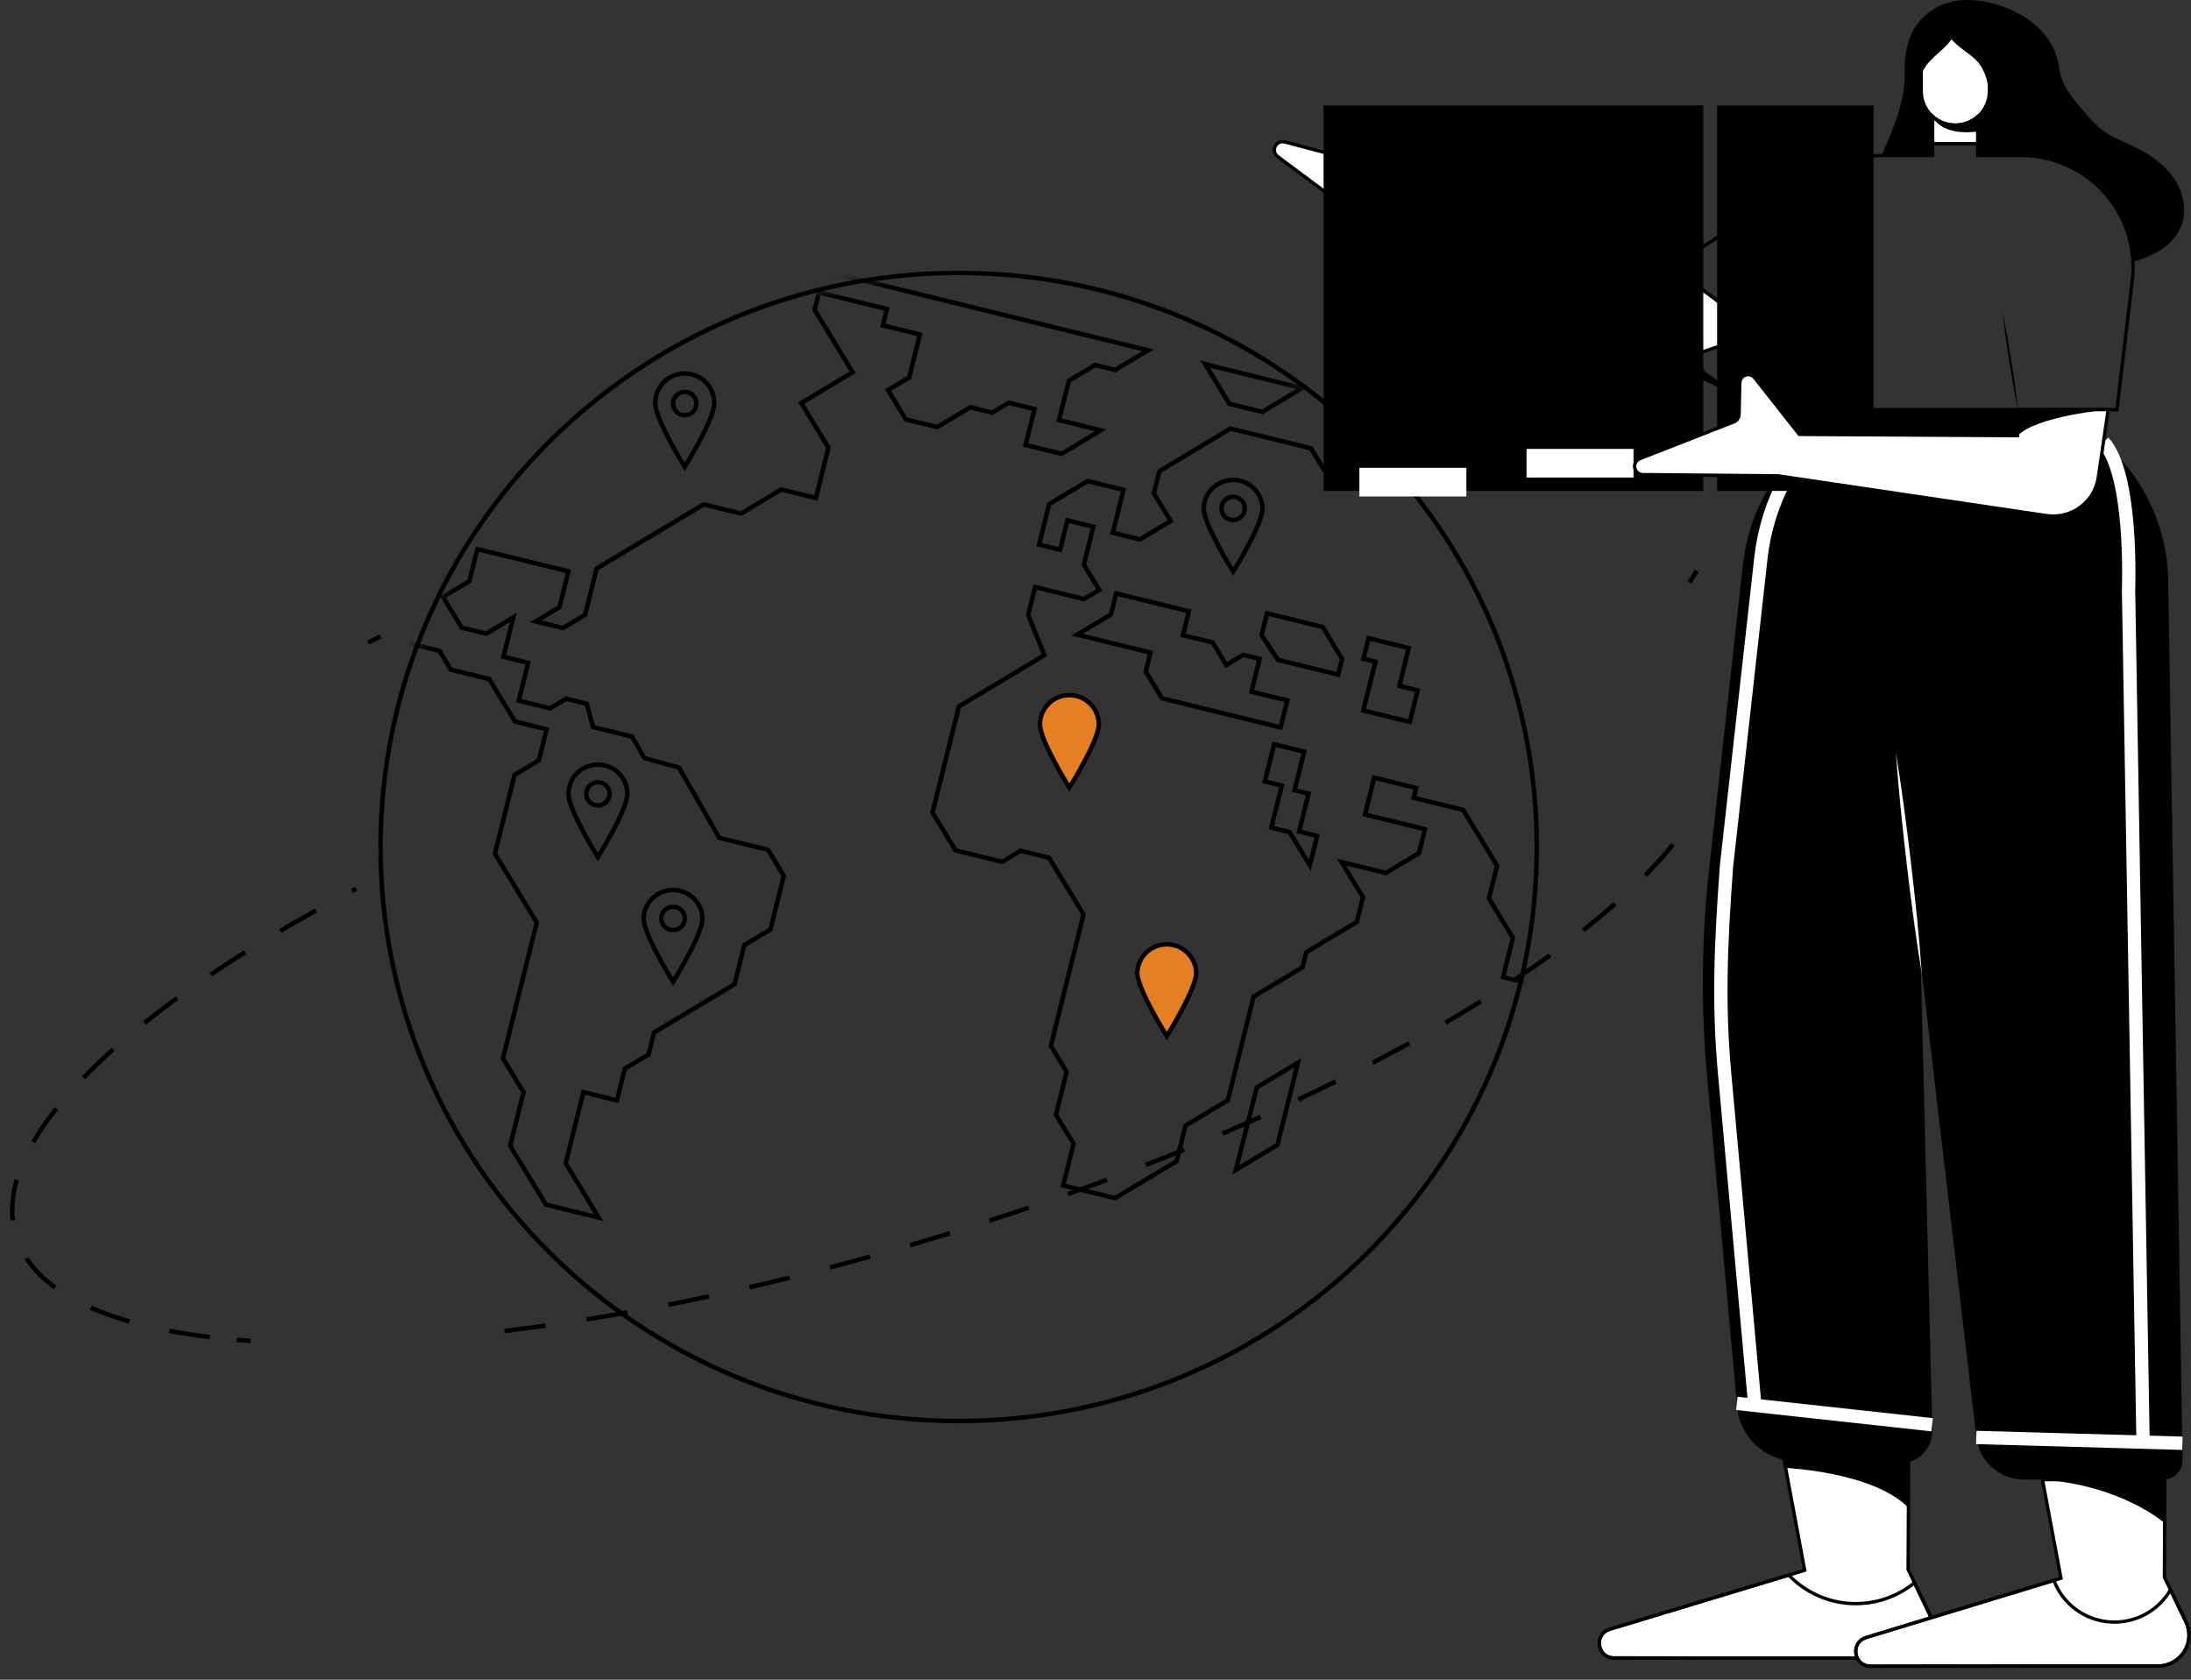 <svg width="180" height="138" viewBox="0 0 180 138" fill="none" xmlns="http://www.w3.org/2000/svg">
<rect x="0" y="0" width="180" height="138" fill="#333333" stroke="none"/>
<g id="Image">
<path id="Vector" d="M158.517 132.61L156.758 128.939L156.805 120.146C156.535 120.224 156.254 120.261 155.973 120.255L147.494 120.054C147.185 120.047 146.878 120.011 146.576 119.947L148.262 129.009L132.247 133.856C130.92 134.259 131.208 136.207 132.599 136.209L156.21 136.233C156.641 136.234 157.065 136.126 157.443 135.92C157.821 135.714 158.14 135.416 158.37 135.054C158.601 134.692 158.735 134.278 158.761 133.85C158.786 133.423 158.703 132.996 158.517 132.61Z" fill="white" stroke="black" stroke-width="0.272" stroke-miterlimit="10"/>
<path id="Vector_2" d="M164.733 33.656H152.741C151.472 34.181 150.278 34.871 149.19 35.706L165.762 35.803V33.656H164.733Z" fill="black"/>
<path id="Vector_3" d="M157.283 130.036C155.799 131.246 153.91 131.854 151.993 131.737C150.077 131.62 148.277 130.787 146.953 129.406L132.247 133.856C130.92 134.259 131.208 136.207 132.599 136.207L156.21 136.233C156.641 136.234 157.065 136.126 157.443 135.92C157.821 135.714 158.14 135.416 158.37 135.054C158.601 134.692 158.735 134.278 158.761 133.851C158.786 133.423 158.703 132.996 158.517 132.61L157.283 130.036Z" stroke="black" stroke-width="0.272" stroke-miterlimit="10"/>
<path id="Vector_4" d="M178.138 48.485H178.124C178.124 48.32 178.138 48.154 178.138 47.986C178.14 45.776 177.665 43.591 176.746 41.578C175.827 39.565 174.484 37.77 172.809 36.315L172.386 39.218C172.316 39.704 172.15 40.171 171.898 40.592C171.645 41.014 171.311 41.382 170.915 41.675C170.519 41.967 170.068 42.179 169.589 42.298C169.109 42.417 168.611 42.441 168.123 42.367L165.757 42.008L146.083 39.09H145.943C144.479 41.163 143.551 43.561 143.24 46.074H143.225L140.41 71.444C139.785 77.08 139.73 82.764 140.245 88.412L142.721 115.611C142.83 116.804 143.377 117.916 144.258 118.734C145.139 119.552 146.292 120.02 147.498 120.048L155.977 120.25C156.348 120.258 156.717 120.191 157.06 120.052C157.404 119.914 157.715 119.706 157.974 119.443C158.234 119.18 158.436 118.866 158.569 118.522C158.701 118.178 158.761 117.811 158.745 117.443L157.797 79.115L162.369 118.092C162.482 119.047 162.943 119.927 163.666 120.566C164.389 121.205 165.324 121.558 166.291 121.558H177.722C177.933 121.555 178.142 121.512 178.336 121.429C178.53 121.346 178.706 121.226 178.853 121.076C179 120.926 179.116 120.748 179.194 120.554C179.272 120.359 179.31 120.151 179.307 119.941L178.138 48.485Z" fill="black"/>
<path id="Vector_5" d="M176.06 118.482L174.869 48.485C174.869 48.32 175.248 38.996 172.809 36.317" stroke="white" stroke-width="1.094" stroke-miterlimit="10"/>
<path id="Vector_6" d="M155.973 120.255L147.494 120.054C147.185 120.047 146.878 120.011 146.576 119.947L146.697 120.602C146.697 120.602 153.848 120.905 156.784 123.87L156.805 120.146C156.535 120.224 156.254 120.261 155.973 120.255Z" fill="black"/>
<path id="Vector_7" d="M146.76 39.199C145.65 41.236 144.942 43.465 144.675 45.765L141.843 71.127C141.378 77.358 141.16 82.448 141.676 88.096L144.153 115.299" stroke="white" stroke-width="1.094" stroke-miterlimit="10"/>
<path id="Vector_8" d="M152.589 33.524C151.361 34.13 150.656 34.92 149.689 35.864" stroke="white" stroke-width="0.547" stroke-miterlimit="10"/>
<path id="Vector_9" d="M142.688 115.299L158.732 117.053" stroke="white" stroke-width="1.094" stroke-miterlimit="10"/>
<path id="Vector_10" d="M162.358 118.098L179.292 118.574" stroke="white" stroke-width="1.094" stroke-miterlimit="10"/>
<path id="Vector_11" d="M179.584 133.248L177.817 129.581L177.848 121.55C177.802 121.55 177.758 121.564 177.711 121.564H167.801L169.317 129.658L153.312 134.53C151.985 134.936 152.277 136.883 153.666 136.883L177.279 136.87C177.71 136.87 178.133 136.762 178.511 136.555C178.888 136.349 179.206 136.051 179.437 135.69C179.667 135.328 179.801 134.915 179.827 134.488C179.852 134.061 179.769 133.634 179.584 133.248Z" fill="white" stroke="black" stroke-width="0.272" stroke-miterlimit="10"/>
<path id="Vector_12" d="M153.316 134.536L168.737 129.843C169.09 130.78 169.705 131.599 170.509 132.202C171.314 132.806 172.274 133.169 173.279 133.25C174.284 133.331 175.292 133.126 176.184 132.66C177.075 132.193 177.815 131.483 178.316 130.614L179.584 133.25C179.771 133.636 179.857 134.064 179.833 134.492C179.808 134.92 179.675 135.335 179.445 135.698C179.215 136.061 178.896 136.36 178.518 136.568C178.14 136.775 177.715 136.883 177.283 136.883L153.67 136.896C152.28 136.883 151.987 134.94 153.316 134.536Z" stroke="black" stroke-width="0.272" stroke-miterlimit="10"/>
<path id="Vector_13" d="M177.711 121.564H167.8C174.382 122.049 177.834 125.14 177.834 125.14L177.847 121.545C177.802 121.554 177.758 121.564 177.711 121.564Z" fill="black"/>
<path id="Vector_14" d="M162.677 5.112C162.019 4.282 160.938 3.855 160.316 2.998C159.863 3.721 159.135 4.225 158.538 4.837C158.254 5.122 158.017 5.449 157.835 5.807V7.491C157.835 8.229 158.13 8.937 158.656 9.459C159.181 9.981 159.894 10.274 160.637 10.274C161.38 10.274 162.093 9.981 162.618 9.459C163.143 8.937 163.439 8.229 163.439 7.491V6.955C163.342 6.288 163.08 5.654 162.677 5.112Z" fill="white" stroke="black" stroke-width="0.272" stroke-miterlimit="10"/>
<path id="Vector_15" d="M160.627 10.285C159.945 10.284 159.288 10.037 158.777 9.588V11.804H162.477V9.588C161.966 10.037 161.309 10.284 160.627 10.285ZM137.843 22.284L135.632 23.4L117.267 17.376L117.1 11.863C117.096 11.722 117.049 11.587 116.964 11.474C116.879 11.362 116.762 11.278 116.627 11.235C116.493 11.192 116.348 11.191 116.214 11.232C116.079 11.274 115.96 11.356 115.874 11.467L114.272 13.538C114.19 13.643 114.078 13.723 113.95 13.766C113.823 13.809 113.685 13.813 113.555 13.779L105.552 11.663C105.398 11.622 105.235 11.636 105.091 11.702C104.946 11.768 104.829 11.881 104.76 12.023C104.691 12.165 104.673 12.327 104.711 12.48C104.748 12.634 104.839 12.769 104.966 12.864L114.484 19.944C114.548 19.991 114.619 20.026 114.695 20.047L128.63 26.935L131.593 28.4C132.852 29.022 134.224 29.391 135.628 29.484C137.032 29.578 138.441 29.394 139.773 28.944L144.58 27.319L137.843 22.284Z" fill="white" stroke="black" stroke-width="0.272" stroke-miterlimit="10"/>
<path id="Vector_16" d="M166.011 12.77H162.478V11.804H158.777V12.77H154.819C152.872 12.771 150.961 13.291 149.286 14.276L137.343 21.911L145.439 27.963L150.484 26.374C151.644 28.649 152.363 31.12 152.605 33.659H173.916L175.179 23.006C175.331 21.721 175.208 20.418 174.817 19.184C174.426 17.949 173.776 16.811 172.91 15.844C172.044 14.877 170.981 14.103 169.792 13.573C168.603 13.043 167.314 12.769 166.011 12.77Z" stroke="black" stroke-width="0.272" stroke-miterlimit="10"/>
<path id="Vector_17" d="M160.627 10.285C159.946 10.285 159.289 10.038 158.779 9.59C159.689 11.303 162.479 10.797 162.479 10.797V9.592C161.968 10.04 161.309 10.287 160.627 10.285Z" fill="black"/>
<path id="Vector_18" d="M178.672 14.756C177.899 13.562 176.687 12.71 175.402 12.09C174.545 11.676 173.637 11.347 172.862 10.797C172.123 10.274 171.535 9.572 170.953 8.877C170.295 8.088 169.626 7.271 169.325 6.289C169.18 5.807 169.135 5.302 169.008 4.817C168.439 2.588 166.299 1.052 164.079 0.383C162.477 -0.1 160.667 -0.213 159.19 0.56C157.128 1.635 156.423 3.625 156.474 5.938C156.534 8.335 155.558 10.549 154.578 12.777C154.656 12.777 154.732 12.777 154.809 12.777H158.767V9.596C158.469 9.335 158.23 9.014 158.067 8.654C157.903 8.294 157.819 7.903 157.82 7.508V5.824C158.001 5.466 158.239 5.139 158.523 4.854C159.12 4.242 159.85 3.738 160.301 3.015C160.923 3.872 162.007 4.299 162.661 5.129C163.064 5.672 163.324 6.306 163.419 6.974V7.51C163.42 7.905 163.336 8.296 163.172 8.656C163.009 9.016 162.77 9.337 162.472 9.598V12.779H166.005C166.17 12.779 166.335 12.779 166.498 12.792L166.659 12.806C166.767 12.806 166.875 12.821 166.981 12.832C167.046 12.832 167.108 12.847 167.171 12.855C167.268 12.866 167.361 12.879 167.459 12.894C167.558 12.909 167.592 12.917 167.649 12.928L167.922 12.981L168.111 13.024L168.375 13.09L168.564 13.144L168.822 13.222L169.012 13.286C169.095 13.314 169.18 13.346 169.264 13.378L169.453 13.447C169.539 13.481 169.622 13.519 169.707 13.555L169.878 13.63L170.147 13.762L170.289 13.833C170.424 13.903 170.557 13.976 170.686 14.054L170.769 14.104C170.871 14.167 170.974 14.229 171.072 14.293C171.124 14.325 171.171 14.361 171.222 14.394L171.446 14.551L171.605 14.673C171.671 14.724 171.74 14.775 171.795 14.827C171.85 14.88 171.903 14.916 171.956 14.961L172.145 15.121L172.303 15.266C172.36 15.319 172.418 15.373 172.473 15.43C172.528 15.486 172.578 15.531 172.627 15.584C172.676 15.637 172.735 15.697 172.788 15.754L172.936 15.915C172.987 15.974 173.036 16.034 173.086 16.092C173.135 16.151 173.18 16.205 173.226 16.264L173.366 16.452C173.412 16.512 173.455 16.569 173.499 16.629C173.542 16.689 173.588 16.759 173.633 16.817C173.679 16.875 173.715 16.934 173.753 16.994C173.791 17.054 173.853 17.154 173.903 17.235C173.952 17.316 174.03 17.451 174.092 17.562C174.128 17.627 174.164 17.692 174.198 17.751C174.232 17.809 174.268 17.892 174.303 17.962C174.337 18.031 174.367 18.091 174.397 18.159C174.428 18.227 174.46 18.304 174.492 18.378L174.574 18.566C174.604 18.641 174.632 18.716 174.659 18.792C174.684 18.858 174.708 18.925 174.731 18.993C174.754 19.061 174.782 19.146 174.807 19.225C174.831 19.304 174.849 19.36 174.867 19.428C174.886 19.496 174.911 19.586 174.932 19.665C174.953 19.744 174.966 19.805 174.981 19.874C174.996 19.944 175.017 20.034 175.034 20.115C175.051 20.196 175.061 20.254 175.074 20.326C175.087 20.398 175.103 20.49 175.116 20.571C175.129 20.652 175.133 20.712 175.142 20.783C175.152 20.855 175.163 20.951 175.173 21.036C175.182 21.12 175.173 21.177 175.188 21.247C175.203 21.316 175.201 21.418 175.205 21.504C175.48 21.433 175.753 21.354 176.02 21.258C177.29 20.802 178.526 20.015 179.093 18.797C179.717 17.521 179.446 15.947 178.672 14.756ZM152.603 33.656C152.452 32.49 152.217 31.337 151.899 30.205C151.581 29.076 151.166 27.975 150.658 26.916C150.408 26.387 150.136 25.866 149.835 25.363C149.689 25.107 149.526 24.864 149.371 24.61C149.207 24.362 149.06 24.103 148.931 23.835C148.671 23.3 148.475 22.737 148.347 22.158C148.222 21.579 148.168 20.988 148.186 20.398C148.219 21.573 148.517 22.726 149.056 23.773C149.321 24.29 149.672 24.765 149.975 25.279C150.279 25.793 150.563 26.306 150.821 26.839C151.328 27.909 151.733 29.023 152.032 30.167C152.182 30.732 152.299 31.317 152.4 31.899C152.5 32.481 152.563 33.068 152.603 33.656Z" fill="black"/>
<path id="Vector_19" d="M157.886 80.02C157.389 77.008 157.002 73.996 156.642 70.964C156.468 69.458 156.297 67.939 156.149 66.421C156.001 64.904 155.865 63.389 155.757 61.868C156.01 63.374 156.234 64.88 156.43 66.385C156.635 67.891 156.82 69.407 156.998 70.918C157.355 73.949 157.677 76.978 157.886 80.02Z" fill="white"/>
<path id="Vector_20" d="M137.845 28.855L135.633 29.971C140.797 30.819 144.478 33.925 144.478 33.925L144.533 33.855L137.845 28.855Z" fill="black"/>
<path id="Vector_21" d="M78.758 116.748C104.988 116.748 126.252 95.632 126.252 69.585C126.252 43.538 104.988 22.422 78.758 22.422C52.528 22.422 31.264 43.538 31.264 69.585C31.264 95.632 52.528 116.748 78.758 116.748Z" stroke="black" stroke-width="0.367" stroke-miterlimit="10"/>
<g id="Clip path group">
<mask id="mask0_21676_129497" style="mask-type:luminance" maskUnits="userSpaceOnUse" x="31" y="22" width="96" height="95">
<g id="b">
<path id="Vector_22" d="M78.758 116.748C104.988 116.748 126.252 95.632 126.252 69.585C126.252 43.538 104.988 22.422 78.758 22.422C52.528 22.422 31.264 43.538 31.264 69.585C31.264 95.632 52.528 116.748 78.758 116.748Z" fill="white"/>
</g>
</mask>
<g mask="url(#mask0_21676_129497)">
<g id="Group">
<path id="Vector_23" d="M65.354 21.681L63.72 22.661L53.449 20.143L51.788 21.137L49.402 20.551L47.358 21.777L32.342 18.095L29.793 19.623L28.288 19.254L26.064 20.587L24.466 20.195L23.273 24.988L27.924 26.129L29.662 25.086L34.016 26.153L32.064 34.003L30.062 35.204L29.101 39.065L30.248 40.949L29.412 44.307L30.621 46.295L30.142 48.227L32.847 52.675L36.102 53.473L37.04 55.017L40.189 55.788L42.314 59.282L44.903 59.919L44.268 62.467L42.266 63.668L40.659 70.133L44.097 75.786L41.32 86.95L43.008 89.723L41.912 94.132L44.856 98.972L49.187 100.035L46.475 95.572L47.929 89.729L50.685 90.405L51.333 87.801L53.284 86.632L53.731 84.827L60.347 80.861L61.145 77.649L63.293 76.362L64.391 71.944L63.098 69.818L59.098 68.838L55.781 63.064L52.928 62.275L51.93 60.517L48.717 59.728L48.205 57.822L46.514 57.407L45.197 58.198L42.619 57.566L43.39 54.456L41.362 53.959L42.166 50.73L39.952 52.057L37.923 51.561L36.395 49.047L38.556 47.752L39.214 45.108L46.695 46.941L45.965 49.88L44.014 51.049L46.255 51.598L48.073 50.508L49.017 46.709L57.807 41.439L60.882 42.194L64.182 40.213L67.029 40.912L68.059 36.772L65.832 33.109L70.047 30.581L66.927 25.451L67.284 24.024L72.862 25.393L72.529 26.735L75.572 27.48L74.696 31.008L72.955 32.051L74.421 34.457L76.999 35.089L79.713 33.463L81.509 33.903L82.866 33.088L84.991 33.61L84.257 36.557L87.217 37.284L90.43 35.356L87.006 34.515L87.81 31.285L89.971 29.988L91.62 30.392L94.312 28.779L65.354 21.681Z" stroke="black" stroke-width="0.367" stroke-miterlimit="10"/>
<path id="Vector_24" d="M85.799 53.829L78.777 58.04L76.61 66.754L78.5 69.864L82.33 70.803L83.846 69.894L86.182 70.466L89.018 75.129L86.333 85.921L87.628 88.048L86.75 91.581L88.199 93.963L87.346 97.392L91.605 98.435L96.665 95.401L97.391 92.479L100.871 90.393L102.987 81.881L107.004 79.472L107.311 78.237L111.47 75.742L111.974 73.715L110.217 70.827L113.857 71.72L116.577 70.089L117.066 68.124L112.145 66.918L112.896 63.894L116.346 64.74L116.145 65.547L120.203 66.541L122.992 71.127L122.323 73.811L124.292 77.049L123.489 80.281L125.999 80.897L127.447 75.069L131.631 72.559L135.674 79.208L134.247 84.949L135.775 87.463L135.299 89.377L136.902 92.014L140.658 92.935L144.957 90.356L148.51 91.225L151.298 95.811L154.017 94.179L155.89 97.257L161.417 98.614L160.216 96.636L157.958 96.082L156.364 93.458L152.292 92.46L151.228 90.71L145.539 89.315L146.815 84.183L145.107 85.207L144.544 87.474L141.247 86.666L140.696 88.882L138.87 88.434L137.456 86.111L138.095 83.541L136.929 81.625L137.45 79.535L139.657 80.076L139.255 81.689L141.386 82.21L142.038 79.592L141.28 78.344L149.693 73.299L150.407 70.421L148.523 69.96L149.276 66.936L150.39 67.209L152.644 70.916L155.029 71.501L157.463 70.04L158.949 64.071L154.889 57.398L151.935 56.673L152.307 55.175L157.177 56.368L159.453 55.004L158.803 57.622L160.752 60.826L162.729 61.31L161.45 59.207L161.944 57.217L168.443 53.319L165.338 52.556L165.753 50.883L151.145 47.301L151.495 45.889L144.798 44.247L144.322 46.162L141.685 45.514L142.161 43.6L136.379 42.182L136.779 40.571L128.764 38.606L126.361 40.047L125.961 41.659L122.41 40.787L121.263 38.903L119.438 38.457L116.084 40.467L108.831 38.688L107.703 36.834L101.084 35.212L95.249 38.711L94.796 40.537L96.176 42.805L93.653 44.319L91.421 43.771L92.297 40.245L89.355 39.524L86.193 41.42L85.367 44.744L87.09 45.168L87.692 42.751L89.823 43.272L89.046 46.395L90.307 48.468L89.055 49.219L85.037 48.232L84.47 50.51L85.799 53.829Z" stroke="black" stroke-width="0.367" stroke-miterlimit="10"/>
<path id="Vector_25" d="M88.502 52.14L91.272 50.48L91.7 48.756L97.675 50.222L97.186 52.185L99.62 52.782L100.748 54.636L102.139 53.801L103.484 54.13L102.812 56.826L105.755 57.547L105.205 59.764L95.465 57.375L94.128 55.177L94.517 53.616L88.502 52.14Z" stroke="black" stroke-width="0.367" stroke-miterlimit="10"/>
<path id="Vector_26" d="M104.088 50.388L108.666 51.512L110.259 54.13L109.936 55.423L104.983 54.209L103.646 52.172L104.088 50.388Z" stroke="black" stroke-width="0.367" stroke-miterlimit="10"/>
<path id="Vector_27" d="M112.433 52.434L115.735 53.245L114.962 56.351L116.469 56.72L115.825 59.311L112.001 58.373L112.996 54.373L112.01 54.132L112.433 52.434Z" stroke="black" stroke-width="0.367" stroke-miterlimit="10"/>
<path id="Vector_28" d="M107.14 61.758L104.67 61.154L103.912 64.201L105.304 64.544L104.445 67.996L105.95 68.365L107.609 71.091L108.21 68.674L106.733 68.312L107.504 65.204L106.354 64.924L107.14 61.758Z" stroke="black" stroke-width="0.367" stroke-miterlimit="10"/>
<path id="Vector_29" d="M99.785 30.122L106.97 31.882L103.709 33.839L100.993 33.173L99.008 29.909L99.785 30.122Z" stroke="black" stroke-width="0.367" stroke-miterlimit="10"/>
<path id="Vector_30" d="M114.501 37.071L115.978 37.433L117.339 36.618L119.434 37.132L115.914 39.244L113.561 38.666L114.501 37.071Z" stroke="black" stroke-width="0.367" stroke-miterlimit="10"/>
<path id="Vector_31" d="M103.256 89.334L106.628 87.312L104.949 94.062L101.529 96.112L103.256 89.334Z" stroke="black" stroke-width="0.367" stroke-miterlimit="10"/>
</g>
</g>
</g>
<path id="Vector_32" d="M139.932 8.664H108.738V40.333H139.932V8.664Z" fill="black"/>
<path id="Vector_33" d="M120.469 38.434H111.681V40.787H120.469V38.434Z" fill="white"/>
<path id="Vector_34" d="M134.2 36.88H125.412V39.233H134.2V36.88Z" fill="white"/>
<path id="Vector_35" d="M141.069 40.333H153.92V8.664H141.069V40.333Z" fill="black"/>
<path id="Vector_36" d="M87.854 60.467C88.385 60.467 88.815 60.039 88.815 59.512C88.815 58.985 88.385 58.558 87.854 58.558C87.323 58.558 86.893 58.985 86.893 59.512C86.893 60.039 87.323 60.467 87.854 60.467Z" stroke="black" stroke-width="0.367" stroke-miterlimit="10"/>
<path id="Vector_37" d="M90.273 59.512C90.273 60.83 87.854 64.711 87.854 64.711C87.854 64.711 85.435 60.839 85.435 59.512C85.435 58.875 85.69 58.264 86.144 57.814C86.597 57.363 87.212 57.11 87.854 57.11C88.496 57.11 89.111 57.363 89.564 57.814C90.018 58.264 90.273 58.875 90.273 59.512Z" fill="#E67E22" stroke="black" stroke-width="0.367" stroke-miterlimit="10"/>
<path id="Vector_38" d="M95.859 80.874C96.39 80.874 96.821 80.447 96.821 79.92C96.821 79.392 96.39 78.965 95.859 78.965C95.329 78.965 94.898 79.392 94.898 79.92C94.898 80.447 95.329 80.874 95.859 80.874Z" stroke="black" stroke-width="0.367" stroke-miterlimit="10"/>
<path id="Vector_39" d="M98.278 79.92C98.278 81.247 95.859 85.121 95.859 85.121C95.859 85.121 93.433 81.247 93.433 79.92C93.45 79.294 93.713 78.7 94.165 78.263C94.617 77.827 95.222 77.583 95.853 77.583C96.483 77.583 97.088 77.827 97.54 78.263C97.992 78.7 98.255 79.294 98.272 79.92H98.278Z" fill="#E67E22" stroke="black" stroke-width="0.367" stroke-miterlimit="10"/>
<path id="Vector_40" d="M101.308 42.721C101.839 42.721 102.269 42.293 102.269 41.766C102.269 41.239 101.839 40.812 101.308 40.812C100.777 40.812 100.347 41.239 100.347 41.766C100.347 42.293 100.777 42.721 101.308 42.721Z" stroke="black" stroke-width="0.367" stroke-miterlimit="10"/>
<path id="Vector_41" d="M103.728 41.766C103.728 43.093 101.308 46.967 101.308 46.967C101.308 46.967 98.889 43.093 98.889 41.766C98.906 41.141 99.169 40.546 99.621 40.11C100.073 39.674 100.678 39.43 101.308 39.43C101.939 39.43 102.544 39.674 102.996 40.11C103.448 40.546 103.711 41.141 103.728 41.766Z" stroke="black" stroke-width="0.367" stroke-miterlimit="10"/>
<path id="Vector_42" d="M55.296 76.411C55.826 76.411 56.257 75.983 56.257 75.456C56.257 74.929 55.826 74.502 55.296 74.502C54.765 74.502 54.334 74.929 54.334 75.456C54.334 75.983 54.765 76.411 55.296 76.411Z" stroke="black" stroke-width="0.367" stroke-miterlimit="10"/>
<path id="Vector_43" d="M57.715 75.456C57.715 76.783 55.296 80.657 55.296 80.657C55.296 80.657 52.875 76.783 52.875 75.456C52.893 74.831 53.155 74.237 53.607 73.8C54.059 73.364 54.664 73.12 55.295 73.12C55.925 73.12 56.531 73.364 56.983 73.8C57.434 74.237 57.697 74.831 57.715 75.456Z" stroke="black" stroke-width="0.367" stroke-miterlimit="10"/>
<path id="Vector_44" d="M49.123 66.174C49.654 66.174 50.084 65.747 50.084 65.22C50.084 64.692 49.654 64.265 49.123 64.265C48.592 64.265 48.162 64.692 48.162 65.22C48.162 65.747 48.592 66.174 49.123 66.174Z" stroke="black" stroke-width="0.367" stroke-miterlimit="10"/>
<path id="Vector_45" d="M51.538 65.22C51.538 66.547 49.119 70.419 49.119 70.419C49.119 70.419 46.7 66.547 46.7 65.22C46.7 64.583 46.955 63.972 47.409 63.521C47.862 63.071 48.478 62.818 49.119 62.818C49.761 62.818 50.376 63.071 50.83 63.521C51.283 63.972 51.538 64.583 51.538 65.22Z" stroke="black" stroke-width="0.367" stroke-miterlimit="10"/>
<path id="Vector_46" d="M56.255 34.11C56.786 34.11 57.216 33.683 57.216 33.156C57.216 32.629 56.786 32.202 56.255 32.202C55.724 32.202 55.294 32.629 55.294 33.156C55.294 33.683 55.724 34.11 56.255 34.11Z" stroke="black" stroke-width="0.367" stroke-miterlimit="10"/>
<path id="Vector_47" d="M20.593 110.165C20.214 110.138 19.835 110.109 19.456 110.078M58.676 33.156C58.676 34.474 56.255 38.355 56.255 38.355C56.255 38.355 53.836 34.481 53.836 33.156C53.827 32.835 53.883 32.515 54.001 32.216C54.118 31.916 54.295 31.643 54.52 31.413C54.746 31.183 55.016 30.999 55.314 30.874C55.612 30.749 55.932 30.685 56.256 30.685C56.58 30.685 56.9 30.749 57.198 30.874C57.496 30.999 57.766 31.183 57.992 31.413C58.217 31.643 58.394 31.916 58.511 32.216C58.629 32.515 58.685 32.835 58.676 33.156Z" stroke="black" stroke-width="0.367" stroke-miterlimit="10"/>
<path id="Vector_48" d="M17.244 109.852C8.493 108.794 2.708 106.038 1.32 101.579C-1.088 93.861 10.273 82.956 29.27 73.019" stroke="black" stroke-width="0.367" stroke-miterlimit="10" stroke-dasharray="3.37 3.37"/>
<path id="Vector_49" d="M30.252 52.794C30.587 52.621 30.924 52.449 31.264 52.278M139.396 46.904C139.207 47.22 139.005 47.538 138.789 47.858" stroke="black" stroke-width="0.367" stroke-miterlimit="10"/>
<path id="Vector_50" d="M137.447 69.378C128.746 80.117 106.016 92.72 77.776 101.398C64.251 105.558 51.258 108.269 39.929 109.528" stroke="black" stroke-width="0.367" stroke-miterlimit="10" stroke-dasharray="3.41 3.41"/>
<path id="Vector_51" d="M168.501 33.656H165.758V35.796L147.821 35.69L144.157 31.041C144.07 30.931 143.951 30.85 143.816 30.809C143.681 30.769 143.537 30.771 143.403 30.815C143.269 30.859 143.152 30.943 143.068 31.056C142.985 31.168 142.938 31.304 142.934 31.444L142.874 34.047C142.87 34.181 142.827 34.31 142.75 34.42C142.673 34.529 142.565 34.614 142.44 34.663L134.739 37.675C134.588 37.73 134.46 37.836 134.38 37.976C134.3 38.115 134.272 38.278 134.301 38.436C134.331 38.594 134.415 38.736 134.54 38.838C134.665 38.94 134.822 38.995 134.984 38.992L146.079 39.092L165.756 42.008L168.128 42.36C168.616 42.432 169.113 42.408 169.592 42.289C170.07 42.17 170.52 41.958 170.916 41.666C171.312 41.373 171.645 41.006 171.897 40.585C172.15 40.164 172.316 39.697 172.386 39.212L172.877 35.837L173.195 33.648L168.501 33.656Z" fill="white" stroke="black" stroke-width="0.272" stroke-miterlimit="10"/>
<path id="Vector_52" d="M168.502 33.656H165.753V35.803C167.323 34.164 173.186 33.656 173.186 33.656H168.502ZM164.53 25.7C164.672 26.357 164.794 27.018 164.909 27.679C165.025 28.34 165.131 28.997 165.245 29.665C165.359 30.333 165.448 30.992 165.539 31.656C165.63 32.321 165.717 32.987 165.783 33.656C165.641 32.998 165.52 32.338 165.404 31.677C165.289 31.016 165.18 30.359 165.071 29.693C164.961 29.027 164.866 28.366 164.777 27.7C164.688 27.033 164.599 26.369 164.53 25.7Z" fill="black"/>
</g>
</svg>
